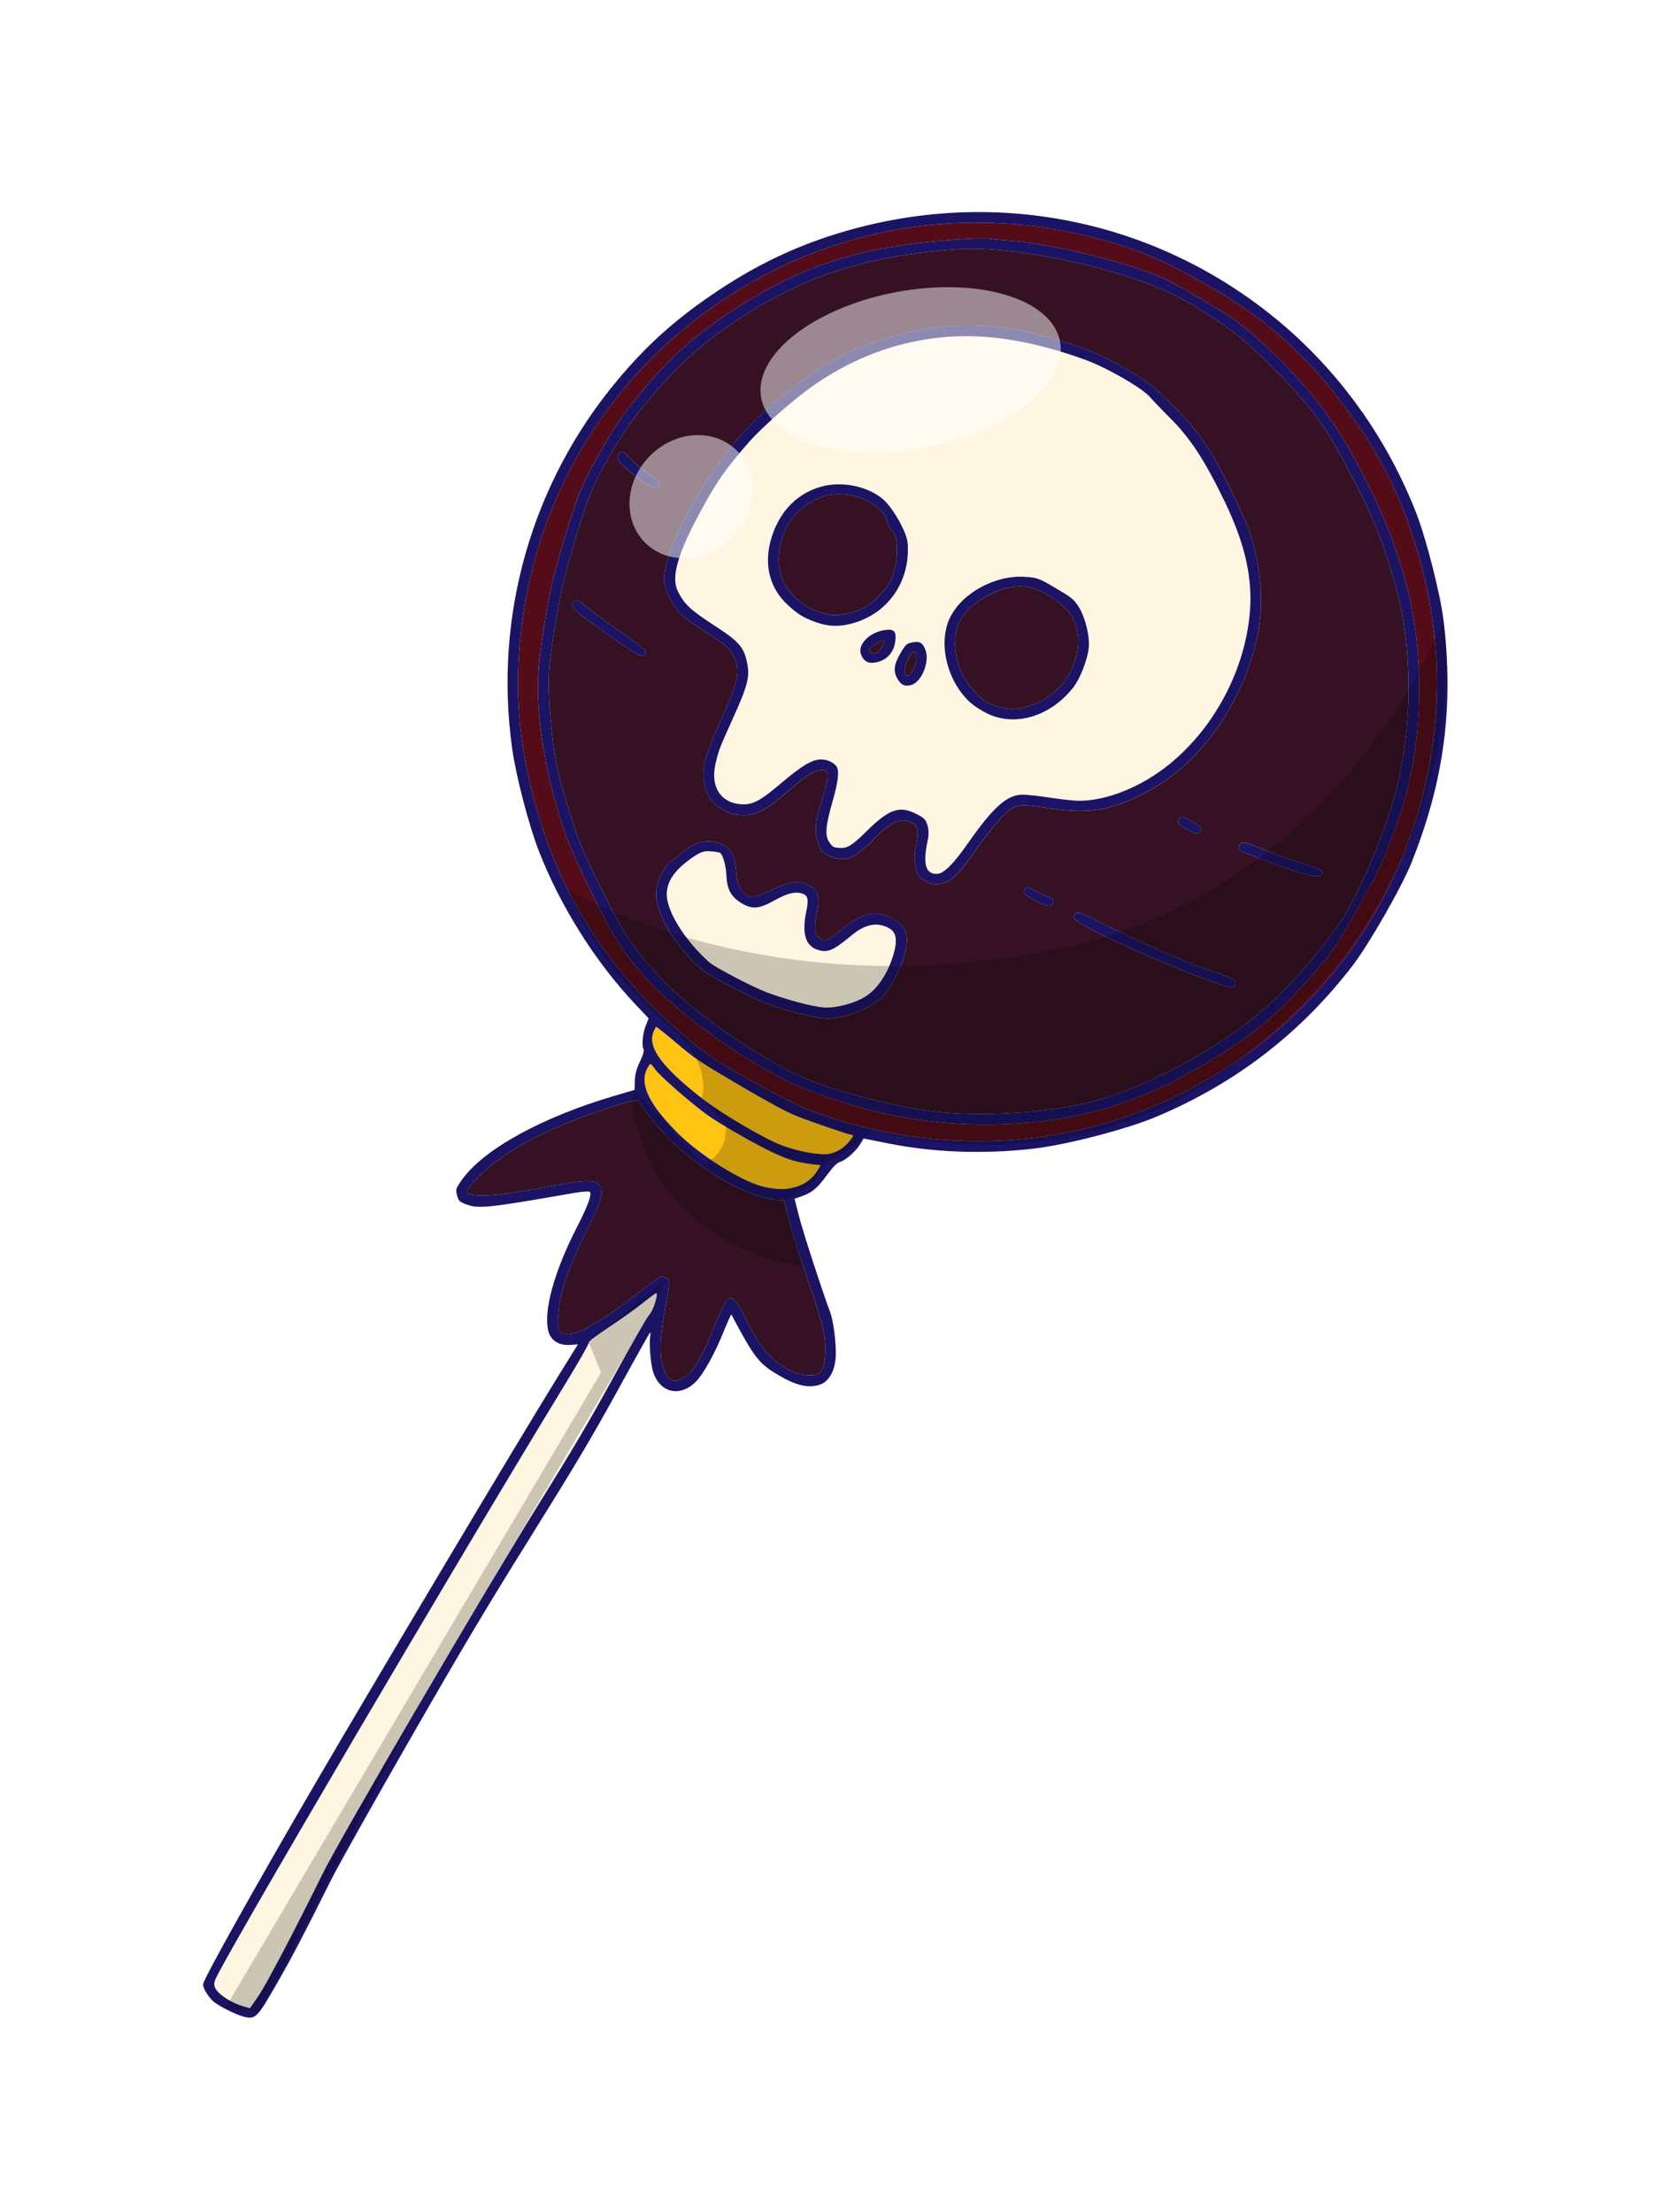 <svg width="37" height="49" viewBox="0 0 37 49" fill="none" xmlns="http://www.w3.org/2000/svg">
<g filter="url(#filter0_d_2125_2023)">
<path d="M15.639 19.329C15.977 19.588 17.414 20.387 17.838 20.552C21.521 21.993 25.581 21.269 28.486 18.655C30.659 16.7 31.883 13.88 31.833 10.943C31.808 9.408 31.39 7.761 30.674 6.377C30.304 5.661 29.608 4.695 29.013 4.071C28.308 3.333 27.739 2.891 26.762 2.323C25.675 1.691 24.93 1.401 23.765 1.155C21.037 0.58 18.254 1.124 15.96 2.681C13.463 4.375 11.886 6.983 11.543 9.986C11.399 11.256 11.485 12.386 11.827 13.695C12.423 15.974 13.685 17.84 15.639 19.329ZM12.252 8.84C12.413 8.195 12.703 7.26 12.862 6.866C13.034 6.441 13.529 5.576 13.831 5.171C14.549 4.207 15.178 3.593 16.051 3.001C17.491 2.024 18.692 1.576 20.385 1.381C21.023 1.308 21.772 1.262 21.927 1.288C22.003 1.3 22.204 1.32 22.376 1.332C23.119 1.385 24.426 1.674 25.312 1.984C25.752 2.137 25.878 2.199 26.528 2.575C27.342 3.048 27.62 3.254 28.19 3.806C29.017 4.608 29.528 5.271 30.033 6.204C30.6 7.252 30.914 8.022 31.169 8.993C31.496 10.243 31.535 11.732 31.276 13.053C31.162 13.633 31.052 14.001 30.788 14.689C30.601 15.179 30.505 15.372 30.07 16.141C29.576 17.013 29.561 17.035 29.172 17.485C28.423 18.35 27.921 18.796 27.13 19.301C25.467 20.364 24.131 20.81 22.34 20.9C20.801 20.977 19.259 20.704 17.743 20.087C17.261 19.891 16.442 19.412 15.812 18.956C14.794 18.219 14.172 17.609 13.701 16.882C13.383 16.391 12.694 14.973 12.515 14.44C12.067 13.11 11.868 11.877 11.932 10.841C11.96 10.396 12.131 9.321 12.252 8.84Z" fill="#530C18"/>
<path d="M11.926 29.336C12.713 28.071 13.063 27.477 13.601 26.493C13.974 25.809 14.325 25.198 14.379 25.134C14.471 25.027 14.589 24.674 14.542 24.647C14.532 24.642 14.402 24.736 14.253 24.857C14.104 24.977 13.768 25.218 13.505 25.392C13.242 25.567 13.035 25.724 13.045 25.743C13.055 25.762 12.82 26.176 12.506 26.689C10.184 30.488 4.887 39.505 4.764 39.867C4.735 39.957 4.743 40.015 4.799 40.091C4.89 40.217 5.158 40.38 5.375 40.442L5.375 40.442L5.536 40.489L5.717 40.231C5.886 39.99 6.508 38.808 7.148 37.511C7.541 36.714 10.738 31.244 11.926 29.336Z" fill="#FFF6E1"/>
<path d="M17.63 9.248C17.84 9.444 18.084 9.565 18.372 9.614C18.621 9.657 19.043 9.552 19.263 9.392C19.5 9.221 19.724 8.931 19.792 8.708C19.913 8.312 19.892 7.827 19.751 7.744C19.714 7.722 19.672 7.643 19.659 7.568C19.588 7.157 18.846 6.838 18.299 6.981C18.041 7.049 17.715 7.265 17.556 7.473C17.322 7.779 17.2 8.273 17.274 8.624C17.33 8.895 17.421 9.053 17.63 9.248Z" fill="#361123"/>
<path d="M12.886 14.761C13.079 15.237 13.708 16.47 13.918 16.785C14.196 17.202 14.673 17.739 15.085 18.097C15.925 18.83 17.271 19.689 17.994 19.954C18.827 20.259 19.891 20.522 20.691 20.621C21.669 20.742 23.037 20.669 24.041 20.443C25.242 20.171 26.931 19.284 27.994 18.367C28.61 17.836 29.477 16.817 29.832 16.206C30.207 15.562 30.666 14.455 30.888 13.666C31.251 12.37 31.309 10.85 31.047 9.503C30.959 9.053 30.696 8.192 30.492 7.687C30.262 7.116 29.677 5.995 29.341 5.477C28.985 4.931 28.095 3.978 27.457 3.46C27.028 3.112 26.257 2.63 25.829 2.442C24.512 1.863 22.318 1.43 21.164 1.522C19.479 1.655 18.264 1.986 17.105 2.626C15.812 3.34 14.983 4.052 14.081 5.222C13.733 5.673 13.285 6.441 13.093 6.915C12.93 7.316 12.639 8.261 12.482 8.894C12.37 9.351 12.189 10.47 12.165 10.867C12.132 11.402 12.215 12.371 12.356 13.064C12.422 13.387 12.733 14.387 12.886 14.761ZM19.349 18.238C19.055 18.438 18.59 18.577 18.275 18.558C17.998 18.542 17.366 18.38 16.955 18.222C16.616 18.092 15.713 17.615 15.552 17.482C15.174 17.17 14.787 16.641 14.624 16.213C14.495 15.874 14.512 15.606 14.68 15.317C14.751 15.196 14.838 15.089 14.883 15.067C14.927 15.045 15.013 14.98 15.075 14.921C15.376 14.633 15.749 14.559 16.038 14.729C16.229 14.84 16.274 14.936 16.313 15.321C16.338 15.569 16.367 15.66 16.446 15.745C16.604 15.912 16.701 15.908 17.103 15.714C17.509 15.52 17.719 15.496 17.938 15.624C18.136 15.738 18.172 15.873 18.097 16.227C18.024 16.577 18.043 16.72 18.176 16.798C18.287 16.863 18.38 16.826 18.619 16.62C19.089 16.216 19.422 16.145 19.803 16.367C20.107 16.544 20.159 16.767 20.009 17.25C19.967 17.386 19.857 17.625 19.765 17.783C19.614 18.041 19.576 18.083 19.349 18.238ZM22.925 15.946C22.799 15.872 22.691 15.796 22.687 15.777C22.681 15.759 22.693 15.717 22.712 15.685C22.739 15.637 22.772 15.64 22.867 15.695C22.934 15.734 23.069 15.801 23.168 15.844C23.321 15.91 23.346 15.932 23.337 15.992C23.317 16.109 23.179 16.094 22.925 15.946ZM27.313 17.872C27.134 17.919 24.759 16.93 24.033 16.506C23.839 16.393 23.785 16.346 23.792 16.3C23.813 16.171 23.914 16.192 24.345 16.416C25.044 16.779 26.11 17.252 26.704 17.462C27.012 17.571 27.29 17.675 27.322 17.694C27.388 17.733 27.382 17.854 27.313 17.872ZM27.716 14.707C28.112 14.873 28.543 15.031 28.899 15.138C29.288 15.256 29.348 15.299 29.261 15.399C29.196 15.473 28.586 15.288 27.588 14.894C27.47 14.846 27.441 14.821 27.45 14.772C27.468 14.656 27.547 14.636 27.716 14.707ZM26.413 14.201C26.61 14.32 26.628 14.34 26.601 14.407C26.566 14.494 26.476 14.479 26.246 14.345C26.138 14.283 26.094 14.237 26.101 14.196C26.122 14.064 26.19 14.065 26.413 14.201ZM15.615 6.718C16.138 5.885 16.65 5.319 17.471 4.664C18.308 3.997 18.936 3.676 19.898 3.425C21.128 3.104 22.12 3.133 23.437 3.53C24.097 3.73 24.431 3.873 24.99 4.2C25.355 4.413 25.497 4.517 25.761 4.763C26.461 5.413 26.81 5.898 27.279 6.869C27.669 7.678 27.747 7.887 27.84 8.362C27.991 9.139 27.972 9.742 27.772 10.448C27.403 11.753 26.521 12.934 25.493 13.498C24.661 13.955 24.129 14.05 23.229 13.903C22.718 13.82 22.552 13.823 22.404 13.918C22.235 14.026 21.924 14.392 21.58 14.887C21.304 15.285 21.137 15.462 20.964 15.542C20.813 15.611 20.635 15.6 20.484 15.512C20.358 15.439 20.336 15.405 20.291 15.215C20.256 15.068 20.257 14.916 20.294 14.732C20.36 14.401 20.346 14.309 20.217 14.234C19.98 14.096 19.733 14.2 19.355 14.594C18.938 15.028 18.7 15.116 18.368 14.958C18.199 14.877 18.186 14.861 18.125 14.671C18.041 14.406 18.055 14.23 18.198 13.763C18.391 13.132 18.388 13.042 18.167 13.061C18.03 13.072 17.866 13.182 17.443 13.545C16.913 14.001 16.692 14.098 16.309 14.047C16.112 14.02 15.818 13.836 15.719 13.679C15.676 13.608 15.624 13.468 15.604 13.368C15.538 13.027 15.619 12.729 16.014 11.854C16.392 11.018 16.422 10.795 16.205 10.455C16.132 10.34 16.026 10.255 15.631 9.998C15.363 9.824 15.103 9.637 15.053 9.581C14.893 9.409 14.733 9.073 14.717 8.884C14.685 8.485 15.035 7.642 15.615 6.718ZM13.697 6.063C13.734 6 13.843 6.004 13.878 6.068C13.919 6.146 14.242 6.423 14.405 6.519C14.587 6.628 14.662 6.751 14.584 6.813C14.519 6.865 14.264 6.717 13.936 6.437C13.692 6.228 13.644 6.154 13.697 6.063ZM13.43 10.03C12.688 9.511 12.6 9.423 12.725 9.323C12.784 9.275 12.817 9.292 13.052 9.488C13.149 9.569 13.469 9.802 13.761 10.005C14.054 10.208 14.3 10.398 14.308 10.428C14.315 10.457 14.3 10.5 14.273 10.521C14.215 10.567 14.106 10.504 13.43 10.03Z" fill="#361123"/>
<path d="M21.655 11.385C21.839 11.563 21.838 11.563 22.063 11.637C22.346 11.731 22.526 11.729 22.831 11.63C23.261 11.491 23.605 11.17 23.777 10.749C23.945 10.338 23.923 9.927 23.716 9.61C23.557 9.368 23.081 9.057 22.792 9.007C22.464 8.95 22.094 9.047 21.735 9.283C21.468 9.458 21.424 9.502 21.305 9.707C21.198 9.893 21.171 9.977 21.162 10.162C21.14 10.621 21.315 11.059 21.655 11.385Z" fill="#361123"/>
<path d="M19.416 10.463C19.501 10.432 19.624 10.247 19.591 10.2C19.561 10.157 19.26 10.334 19.261 10.394C19.263 10.458 19.337 10.492 19.416 10.463Z" fill="#361123"/>
<path d="M20.233 10.838C20.329 10.674 20.336 10.431 20.245 10.434C20.184 10.435 20.025 10.773 20.041 10.868C20.064 11.014 20.136 11.003 20.233 10.838Z" fill="#361123"/>
<path d="M17.238 22.584C16.631 22.554 15.616 21.992 14.879 21.279C14.602 21.011 14.284 20.625 14.198 20.452C14.158 20.372 14.14 20.366 14.002 20.39C13.919 20.405 13.62 20.495 13.337 20.592C12.068 21.025 11.226 21.475 10.65 22.025C10.362 22.3 10.297 22.412 10.404 22.452C10.616 22.534 11.194 22.473 12.419 22.24C12.973 22.134 13.193 22.138 13.275 22.256C13.384 22.41 13.345 22.554 13.007 23.246C12.563 24.156 12.402 24.638 12.364 25.166C12.338 25.536 12.42 25.613 12.751 25.526L12.751 25.526C13 25.461 13.555 25.105 14.203 24.596C14.409 24.434 14.604 24.292 14.636 24.28C14.668 24.268 14.729 24.283 14.771 24.315C14.839 24.367 14.838 24.426 14.749 24.92C14.622 25.628 14.606 25.935 14.681 26.241C14.75 26.529 14.86 26.628 15.043 26.57C15.302 26.488 15.495 26.199 15.809 25.426C15.919 25.153 16.041 24.889 16.078 24.836C16.188 24.684 16.299 24.765 16.483 25.135C16.743 25.655 16.891 25.884 17.095 26.077C17.312 26.283 17.588 26.427 17.828 26.459C18.149 26.502 18.254 26.403 18.278 26.038C18.306 25.592 18.252 25.373 17.734 23.87C17.646 23.615 17.527 23.222 17.47 22.998L17.367 22.59L17.238 22.584Z" fill="#361123"/>
<path d="M16.56 21.239C16.134 21.003 15.773 20.781 15.591 20.642C15.19 20.337 14.632 19.843 14.521 19.696C14.404 19.541 14.412 19.543 14.353 19.648C14.158 19.988 14.347 20.42 14.972 21.058C15.489 21.588 16.459 22.195 16.949 22.297L16.948 22.297C17.262 22.362 17.424 22.36 17.661 22.284C17.855 22.223 18.017 22.093 18.121 21.916L18.181 21.814L18 21.793C17.558 21.743 17.27 21.632 16.56 21.239Z" fill="#FFC312"/>
<path d="M18.863 21.14C18.757 21.122 17.97 20.853 17.633 20.718C17.419 20.633 17.014 20.413 16.37 20.035C15.491 19.518 15.391 19.451 14.992 19.111C14.756 18.909 14.552 18.747 14.54 18.751C14.526 18.754 14.497 18.812 14.472 18.879C14.353 19.213 14.674 19.644 15.552 20.331C15.984 20.669 16.942 21.231 17.333 21.377C17.706 21.515 18.197 21.6 18.383 21.559C18.558 21.519 18.696 21.43 18.825 21.275C18.913 21.168 18.918 21.149 18.863 21.14Z" fill="#FFC312"/>
<path d="M15.018 9.098C15.159 9.383 15.293 9.51 15.81 9.846C16.379 10.215 16.484 10.335 16.555 10.697C16.614 11.002 16.566 11.188 16.24 11.911C15.941 12.572 15.927 12.609 15.854 12.916C15.736 13.419 15.958 13.782 16.407 13.817C16.666 13.837 16.835 13.751 17.29 13.365C17.761 12.966 17.987 12.829 18.18 12.825C18.318 12.822 18.455 12.88 18.528 12.971C18.6 13.061 18.576 13.304 18.449 13.745C18.289 14.303 18.272 14.508 18.374 14.658C18.446 14.764 18.463 14.774 18.594 14.785C18.769 14.8 18.878 14.732 19.2 14.414C19.69 13.928 19.927 13.843 20.289 14.025C20.473 14.117 20.5 14.144 20.546 14.272C20.578 14.361 20.581 14.492 20.554 14.616C20.44 15.146 20.509 15.38 20.776 15.358C20.918 15.346 21.129 15.133 21.44 14.689C22.005 13.881 22.313 13.605 22.654 13.605C22.752 13.604 23.03 13.635 23.273 13.673C23.516 13.71 23.801 13.74 23.906 13.74C24.541 13.739 25.316 13.421 25.938 12.906C26.881 12.126 27.531 10.932 27.677 9.708C27.777 8.882 27.606 8.078 27.116 7.074C26.69 6.197 26.37 5.708 25.942 5.279C25.755 5.091 25.543 4.872 25.472 4.791C25.297 4.592 24.534 4.152 24.068 3.981C23.26 3.683 22.502 3.51 21.801 3.461C20.424 3.366 19.059 3.775 17.898 4.631C17.5 4.925 16.861 5.491 16.616 5.769C16.107 6.345 15.886 6.657 15.549 7.276C15.016 8.254 14.862 8.782 15.018 9.098ZM22.715 8.779C22.988 8.799 23.01 8.807 23.384 9.026C23.729 9.228 23.784 9.271 23.886 9.425C24.039 9.655 24.148 10.086 24.122 10.353C24.096 10.608 23.931 11.033 23.783 11.222C23.278 11.871 22.494 12.11 21.869 11.805C21.749 11.747 21.586 11.642 21.509 11.573C20.985 11.109 20.774 10.25 21.046 9.685C21.31 9.135 22.053 8.732 22.715 8.779ZM20.211 10.233C20.376 10.203 20.43 10.231 20.498 10.382C20.611 10.635 20.425 11.113 20.188 11.175C20.049 11.212 19.975 11.181 19.894 11.055C19.787 10.886 19.8 10.729 19.943 10.484C20.064 10.277 20.086 10.256 20.211 10.233ZM19.581 9.961C19.801 9.923 19.862 9.976 19.838 10.189C19.81 10.436 19.67 10.605 19.446 10.665C19.253 10.715 19.142 10.665 19.077 10.499C18.994 10.289 19.247 10.019 19.581 9.961ZM18.172 6.786C18.615 6.654 19.177 6.756 19.534 7.033C19.764 7.212 20.092 7.78 20.111 8.033C20.171 8.853 19.706 9.555 18.945 9.791C18.623 9.891 18.368 9.887 18.068 9.779C17.803 9.684 17.676 9.606 17.453 9.401C17.008 8.992 16.896 8.398 17.145 7.765C17.342 7.264 17.694 6.929 18.172 6.786Z" fill="#FFF6E1"/>
<path d="M19.707 16.57C19.45 16.419 19.172 16.468 18.872 16.718C18.45 17.067 18.328 17.118 18.1 17.037C17.843 16.945 17.764 16.672 17.861 16.203C17.921 15.914 17.901 15.833 17.762 15.793C17.609 15.748 17.433 15.793 17.161 15.946C16.822 16.138 16.664 16.152 16.429 16.01C16.2 15.873 16.107 15.703 16.094 15.408C16.085 15.182 16.015 14.931 15.952 14.894C15.932 14.883 15.838 14.867 15.742 14.86C15.608 14.849 15.527 14.873 15.388 14.966C14.961 15.248 14.765 15.522 14.772 15.828C14.782 16.211 15.181 16.843 15.713 17.317C15.84 17.431 16.66 17.859 16.986 17.983C17.403 18.141 17.959 18.291 18.227 18.318C18.496 18.345 18.932 18.233 19.182 18.073C19.433 17.912 19.654 17.589 19.779 17.199C19.889 16.853 19.867 16.663 19.707 16.57Z" fill="#FFF6E1"/>
<path d="M19.894 11.055C19.975 11.181 20.049 11.212 20.188 11.175C20.425 11.113 20.611 10.635 20.498 10.382C20.43 10.23 20.376 10.202 20.211 10.232C20.086 10.256 20.064 10.276 19.943 10.484C19.8 10.729 19.787 10.886 19.894 11.055ZM20.244 10.434C20.335 10.431 20.328 10.674 20.233 10.838C20.136 11.004 20.064 11.015 20.041 10.868C20.024 10.774 20.183 10.436 20.244 10.434Z" fill="#1B1464"/>
<path d="M11.935 14.843C12.41 16.068 13.192 17.313 14.075 18.247L14.372 18.561L14.31 18.713C14.241 18.879 14.213 19.164 14.258 19.244C14.275 19.276 14.245 19.382 14.177 19.52C14.102 19.676 14.068 19.808 14.065 19.945L14.061 20.144L13.611 20.277C12.01 20.748 10.711 21.462 10.234 22.137C10.098 22.329 10.092 22.349 10.126 22.479C10.159 22.6 10.181 22.623 10.31 22.674C10.597 22.785 10.784 22.766 12.717 22.428C12.883 22.399 13.039 22.387 13.064 22.402C13.125 22.438 13.028 22.709 12.782 23.187C12.275 24.175 12.035 25.051 12.15 25.493C12.205 25.698 12.385 25.811 12.633 25.794L12.804 25.782L12.336 26.538C11.531 27.836 8.446 33.009 7.02 35.45C5.701 37.71 4.523 39.814 4.501 39.952C4.489 40.026 4.585 40.197 4.711 40.323C4.811 40.423 5.208 40.626 5.402 40.676C5.658 40.743 5.702 40.698 6.134 39.943C6.488 39.323 6.677 38.963 7.346 37.626C7.488 37.341 8.26 35.966 9.061 34.57C10.236 32.521 10.755 31.65 11.751 30.054C12.768 28.423 13.107 27.852 13.685 26.802C14.07 26.1 14.393 25.524 14.402 25.52C14.412 25.517 14.414 25.547 14.407 25.588C14.378 25.752 14.414 26.215 14.47 26.39C14.619 26.86 15.071 26.962 15.421 26.605C15.587 26.436 15.838 25.984 16.029 25.508C16.12 25.285 16.198 25.11 16.204 25.121C16.728 26.105 16.813 26.212 17.286 26.486C17.655 26.7 17.931 26.758 18.172 26.672C18.371 26.601 18.503 26.36 18.517 26.041C18.53 25.77 18.465 25.264 18.395 25.075C18.206 24.567 17.793 23.298 17.708 22.964L17.604 22.557L17.751 22.505C17.993 22.419 18.096 22.334 18.312 22.044C18.464 21.839 18.544 21.759 18.621 21.736C18.746 21.699 18.972 21.495 19.065 21.336L19.133 21.221L19.625 21.32C20.664 21.531 21.758 21.574 22.875 21.449C23.627 21.365 24.966 21.017 25.645 20.729C27.392 19.989 28.824 18.882 29.972 17.386C30.326 16.924 31.048 15.665 31.261 15.139C31.993 13.326 32.216 11.655 31.981 9.731C31.911 9.157 31.596 7.922 31.375 7.359C30.727 5.701 29.673 4.233 28.329 3.113C25.726 0.945 22.29 0.183 19.002 1.046C17.875 1.342 16.908 1.776 15.929 2.425C15.006 3.038 14.367 3.604 13.691 4.409C11.78 6.687 10.932 9.65 11.349 12.594C11.434 13.198 11.715 14.275 11.935 14.843ZM5.718 40.23L5.536 40.489L5.375 40.442L5.375 40.442C5.158 40.379 4.89 40.216 4.799 40.091C4.743 40.015 4.735 39.957 4.764 39.867C4.887 39.505 10.184 30.488 12.506 26.689C12.82 26.176 13.055 25.762 13.045 25.743C13.036 25.724 13.242 25.566 13.505 25.392C13.768 25.218 14.104 24.977 14.253 24.857C14.402 24.736 14.532 24.642 14.542 24.647C14.589 24.674 14.471 25.026 14.379 25.134C14.325 25.198 13.974 25.809 13.601 26.493C13.063 27.477 12.713 28.071 11.926 29.336C10.738 31.244 7.541 36.713 7.148 37.51C6.508 38.808 5.886 39.99 5.718 40.23ZM17.471 22.998C17.528 23.222 17.646 23.615 17.735 23.87C18.252 25.373 18.307 25.592 18.278 26.038C18.255 26.403 18.149 26.501 17.828 26.459C17.588 26.427 17.312 26.283 17.095 26.076C16.891 25.884 16.743 25.655 16.483 25.135C16.299 24.764 16.189 24.683 16.078 24.836C16.041 24.888 15.92 25.153 15.809 25.426C15.496 26.199 15.302 26.488 15.043 26.57C14.86 26.628 14.751 26.529 14.681 26.241C14.606 25.934 14.622 25.628 14.749 24.92C14.838 24.425 14.84 24.367 14.771 24.315C14.729 24.283 14.669 24.268 14.636 24.28C14.604 24.292 14.409 24.434 14.203 24.596C13.555 25.105 13.001 25.461 12.751 25.526L12.752 25.526C12.421 25.613 12.338 25.536 12.365 25.166C12.402 24.638 12.563 24.156 13.008 23.246C13.345 22.554 13.384 22.41 13.276 22.256C13.193 22.138 12.973 22.134 12.42 22.239C11.194 22.473 10.616 22.534 10.404 22.452C10.298 22.412 10.362 22.3 10.65 22.025C11.226 21.474 12.068 21.025 13.338 20.592C13.62 20.495 13.92 20.405 14.003 20.39C14.141 20.366 14.158 20.372 14.198 20.452C14.284 20.625 14.602 21.01 14.879 21.278C15.617 21.992 16.632 22.554 17.238 22.584L17.368 22.59L17.471 22.998ZM18.121 21.916C18.017 22.093 17.855 22.223 17.662 22.284C17.424 22.359 17.262 22.362 16.948 22.297L16.949 22.297C16.459 22.195 15.49 21.588 14.972 21.058C14.348 20.419 14.158 19.987 14.353 19.647C14.413 19.543 14.404 19.54 14.521 19.696C14.632 19.843 15.191 20.337 15.592 20.642C15.773 20.78 16.134 21.003 16.56 21.239C17.271 21.632 17.558 21.742 18 21.793L18.181 21.813L18.121 21.916ZM18.825 21.275C18.697 21.431 18.558 21.519 18.383 21.559C18.197 21.601 17.706 21.515 17.333 21.377C16.942 21.232 15.985 20.669 15.552 20.331C14.674 19.644 14.353 19.213 14.472 18.879C14.497 18.812 14.526 18.754 14.54 18.751C14.552 18.747 14.756 18.91 14.992 19.111C15.391 19.451 15.491 19.518 16.371 20.035C17.014 20.413 17.419 20.633 17.633 20.718C17.971 20.853 18.757 21.122 18.863 21.14C18.918 21.149 18.913 21.168 18.825 21.275ZM15.96 2.681C18.254 1.124 21.037 0.58 23.765 1.156C24.93 1.401 25.675 1.692 26.762 2.323C27.739 2.891 28.308 3.333 29.013 4.072C29.608 4.696 30.304 5.661 30.674 6.378C31.39 7.761 31.808 9.408 31.834 10.943C31.883 13.88 30.659 16.7 28.486 18.655C25.581 21.269 21.521 21.993 17.838 20.553C17.414 20.387 15.977 19.588 15.639 19.329C13.685 17.84 12.423 15.974 11.827 13.695C11.485 12.386 11.399 11.257 11.543 9.986C11.886 6.984 13.463 4.375 15.96 2.681Z" fill="#1B1464"/>
<path d="M21.509 11.573C21.587 11.642 21.749 11.747 21.869 11.805C22.495 12.11 23.278 11.871 23.784 11.222C23.931 11.033 24.097 10.608 24.122 10.353C24.148 10.086 24.039 9.654 23.887 9.425C23.784 9.271 23.73 9.228 23.384 9.026C23.011 8.807 22.989 8.799 22.715 8.779C22.054 8.732 21.311 9.136 21.046 9.686C20.774 10.25 20.985 11.109 21.509 11.573ZM21.305 9.707C21.424 9.502 21.468 9.458 21.735 9.282C22.093 9.046 22.463 8.95 22.791 9.007C23.081 9.057 23.557 9.368 23.716 9.61C23.923 9.927 23.945 10.338 23.777 10.749C23.605 11.17 23.26 11.491 22.83 11.63C22.526 11.729 22.346 11.731 22.062 11.637C21.838 11.562 21.838 11.563 21.654 11.385C21.315 11.059 21.14 10.621 21.162 10.161C21.171 9.977 21.198 9.893 21.305 9.707Z" fill="#1B1464"/>
<path d="M23.168 15.844C23.069 15.801 22.934 15.734 22.867 15.695C22.772 15.64 22.74 15.637 22.712 15.685C22.693 15.717 22.681 15.759 22.687 15.777C22.691 15.796 22.799 15.872 22.926 15.946C23.18 16.094 23.318 16.109 23.337 15.992C23.347 15.932 23.322 15.91 23.168 15.844Z" fill="#1B1464"/>
<path d="M27.322 17.694C27.29 17.675 27.012 17.571 26.704 17.462C26.11 17.252 25.044 16.779 24.346 16.416C23.914 16.192 23.814 16.171 23.792 16.3C23.785 16.346 23.839 16.393 24.033 16.506C24.759 16.929 27.134 17.918 27.313 17.872C27.382 17.853 27.388 17.733 27.322 17.694Z" fill="#1B1464"/>
<path d="M26.246 14.345C26.477 14.479 26.566 14.494 26.602 14.407C26.628 14.341 26.61 14.32 26.413 14.201C26.19 14.065 26.122 14.064 26.101 14.196C26.094 14.237 26.138 14.283 26.246 14.345Z" fill="#1B1464"/>
<path d="M27.588 14.894C28.586 15.289 29.197 15.473 29.261 15.399C29.348 15.299 29.289 15.256 28.899 15.138C28.544 15.031 28.112 14.874 27.716 14.708C27.547 14.637 27.469 14.656 27.45 14.772C27.442 14.821 27.47 14.847 27.588 14.894Z" fill="#1B1464"/>
<path d="M12.515 14.441C12.695 14.973 13.383 16.391 13.701 16.882C14.173 17.609 14.794 18.219 15.813 18.957C16.442 19.412 17.261 19.892 17.743 20.087C19.259 20.704 20.802 20.977 22.341 20.9C24.132 20.81 25.467 20.365 27.13 19.301C27.922 18.796 28.423 18.351 29.172 17.485C29.562 17.035 29.577 17.013 30.071 16.141C30.506 15.373 30.602 15.179 30.789 14.69C31.053 14.001 31.162 13.633 31.276 13.053C31.536 11.732 31.497 10.243 31.169 8.994C30.914 8.022 30.6 7.253 30.034 6.205C29.528 5.271 29.018 4.608 28.191 3.806C27.621 3.255 27.343 3.049 26.529 2.576C25.878 2.199 25.752 2.137 25.312 1.984C24.426 1.674 23.12 1.385 22.376 1.332C22.205 1.32 22.003 1.3 21.927 1.288C21.773 1.262 21.023 1.308 20.386 1.381C18.692 1.576 17.491 2.024 16.051 3.001C15.178 3.593 14.55 4.207 13.831 5.171C13.529 5.576 13.035 6.441 12.863 6.866C12.703 7.261 12.414 8.195 12.252 8.84C12.132 9.321 11.96 10.396 11.933 10.841C11.868 11.877 12.068 13.11 12.515 14.441ZM12.165 10.867C12.189 10.47 12.37 9.35 12.483 8.894C12.639 8.261 12.93 7.316 13.093 6.915C13.285 6.442 13.733 5.673 14.081 5.222C14.983 4.052 15.812 3.34 17.105 2.626C18.264 1.986 19.48 1.655 21.164 1.522C22.318 1.43 24.512 1.863 25.829 2.442C26.257 2.63 27.028 3.112 27.457 3.46C28.095 3.978 28.985 4.931 29.341 5.477C29.678 5.995 30.262 7.116 30.492 7.687C30.696 8.191 30.959 9.053 31.047 9.503C31.309 10.85 31.251 12.37 30.888 13.666C30.667 14.455 30.207 15.562 29.832 16.206C29.477 16.817 28.61 17.836 27.994 18.367C26.931 19.284 25.243 20.171 24.041 20.443C23.037 20.669 21.67 20.742 20.691 20.621C19.891 20.522 18.827 20.259 17.994 19.954C17.272 19.689 15.925 18.83 15.085 18.097C14.673 17.739 14.196 17.202 13.918 16.785C13.708 16.47 13.079 15.237 12.886 14.761C12.733 14.387 12.422 13.387 12.356 13.064C12.216 12.371 12.132 11.402 12.165 10.867Z" fill="#1B1464"/>
<path d="M14.273 10.521C14.3 10.5 14.315 10.457 14.307 10.428C14.3 10.398 14.054 10.208 13.761 10.005C13.468 9.801 13.149 9.569 13.052 9.488C12.817 9.292 12.784 9.275 12.724 9.323C12.599 9.422 12.688 9.511 13.43 10.03C14.106 10.504 14.215 10.567 14.273 10.521Z" fill="#1B1464"/>
<path d="M14.583 6.813C14.662 6.75 14.587 6.627 14.404 6.519C14.242 6.423 13.918 6.146 13.877 6.068C13.843 6.003 13.733 6 13.697 6.063C13.644 6.154 13.691 6.227 13.935 6.436C14.264 6.717 14.519 6.865 14.583 6.813Z" fill="#1B1464"/>
<path d="M15.052 9.58C15.103 9.636 15.363 9.824 15.63 9.997C16.025 10.255 16.132 10.339 16.205 10.454C16.422 10.794 16.391 11.017 16.014 11.853C15.618 12.728 15.537 13.027 15.604 13.368C15.623 13.467 15.675 13.607 15.719 13.678C15.817 13.836 16.112 14.02 16.308 14.046C16.692 14.097 16.913 14 17.442 13.544C17.866 13.181 18.03 13.071 18.166 13.06C18.387 13.041 18.391 13.131 18.198 13.762C18.055 14.229 18.041 14.405 18.125 14.67C18.185 14.86 18.199 14.877 18.368 14.957C18.699 15.116 18.938 15.027 19.354 14.593C19.732 14.199 19.98 14.096 20.217 14.233C20.346 14.309 20.359 14.4 20.294 14.731C20.256 14.916 20.256 15.068 20.291 15.215C20.335 15.404 20.358 15.438 20.484 15.511C20.634 15.599 20.813 15.61 20.963 15.541C21.136 15.461 21.303 15.284 21.579 14.886C21.923 14.391 22.235 14.025 22.404 13.917C22.551 13.822 22.717 13.819 23.229 13.902C24.128 14.049 24.661 13.954 25.492 13.497C26.52 12.934 27.403 11.752 27.772 10.448C27.971 9.741 27.991 9.138 27.84 8.361C27.747 7.887 27.668 7.677 27.278 6.869C26.809 5.897 26.46 5.413 25.761 4.762C25.497 4.516 25.354 4.412 24.989 4.199C24.431 3.873 24.097 3.729 23.437 3.529C22.12 3.133 21.128 3.103 19.897 3.424C18.935 3.675 18.307 3.996 17.47 4.663C16.649 5.318 16.137 5.885 15.615 6.717C15.035 7.642 14.685 8.485 14.716 8.883C14.732 9.072 14.893 9.408 15.052 9.58ZM16.616 5.769C16.861 5.491 17.499 4.924 17.898 4.63C19.059 3.775 20.424 3.366 21.801 3.461C22.502 3.509 23.26 3.683 24.068 3.98C24.534 4.151 25.297 4.592 25.472 4.79C25.543 4.871 25.754 5.091 25.942 5.279C26.37 5.708 26.69 6.196 27.116 7.074C27.606 8.078 27.777 8.882 27.677 9.708C27.531 10.932 26.881 12.126 25.938 12.906C25.315 13.421 24.541 13.739 23.906 13.74C23.801 13.74 23.516 13.709 23.273 13.672C23.03 13.634 22.752 13.604 22.654 13.604C22.313 13.605 22.005 13.88 21.44 14.689C21.129 15.132 20.918 15.346 20.776 15.357C20.509 15.379 20.44 15.146 20.554 14.616C20.581 14.491 20.578 14.36 20.546 14.271C20.5 14.143 20.473 14.117 20.288 14.025C19.927 13.843 19.69 13.928 19.2 14.414C18.878 14.732 18.769 14.799 18.594 14.784C18.463 14.773 18.446 14.764 18.374 14.658C18.272 14.508 18.289 14.302 18.449 13.744C18.575 13.304 18.6 13.061 18.528 12.971C18.455 12.879 18.318 12.822 18.179 12.825C17.987 12.828 17.761 12.965 17.29 13.364C16.835 13.751 16.666 13.836 16.407 13.816C15.958 13.781 15.736 13.419 15.854 12.915C15.927 12.609 15.941 12.572 16.24 11.91C16.566 11.188 16.614 11.002 16.555 10.697C16.484 10.335 16.379 10.214 15.81 9.846C15.293 9.509 15.158 9.383 15.018 9.097C14.862 8.781 15.016 8.254 15.549 7.276C15.886 6.657 16.107 6.345 16.616 5.769Z" fill="#1B1464"/>
<path d="M19.804 16.366C19.423 16.144 19.089 16.215 18.619 16.619C18.38 16.825 18.288 16.862 18.177 16.797C18.044 16.719 18.024 16.576 18.097 16.227C18.172 15.872 18.137 15.737 17.938 15.623C17.719 15.496 17.509 15.519 17.104 15.713C16.701 15.907 16.604 15.911 16.447 15.744C16.367 15.659 16.338 15.569 16.313 15.32C16.274 14.936 16.229 14.839 16.038 14.728C15.749 14.559 15.377 14.633 15.075 14.92C15.013 14.979 14.927 15.045 14.884 15.066C14.838 15.088 14.751 15.195 14.68 15.317C14.512 15.605 14.495 15.873 14.624 16.213C14.787 16.64 15.175 17.169 15.552 17.481C15.714 17.614 16.617 18.091 16.955 18.221C17.366 18.38 17.998 18.541 18.275 18.557C18.59 18.576 19.055 18.438 19.349 18.237C19.576 18.082 19.614 18.041 19.765 17.781C19.857 17.624 19.967 17.385 20.009 17.249C20.159 16.766 20.107 16.544 19.804 16.366ZM19.182 18.072C18.932 18.232 18.497 18.344 18.228 18.317C17.959 18.29 17.404 18.14 16.987 17.983C16.66 17.859 15.841 17.43 15.714 17.317C15.182 16.842 14.783 16.21 14.773 15.827C14.765 15.521 14.962 15.247 15.388 14.965C15.528 14.872 15.608 14.848 15.743 14.859C15.839 14.866 15.933 14.882 15.952 14.893C16.016 14.93 16.086 15.181 16.095 15.407C16.107 15.702 16.201 15.872 16.43 16.009C16.665 16.151 16.822 16.137 17.162 15.945C17.434 15.792 17.609 15.747 17.762 15.792C17.902 15.832 17.921 15.913 17.862 16.202C17.765 16.672 17.843 16.944 18.101 17.036C18.329 17.117 18.451 17.067 18.872 16.717C19.173 16.467 19.45 16.418 19.708 16.569C19.868 16.662 19.89 16.852 19.779 17.197C19.654 17.588 19.434 17.911 19.182 18.072Z" fill="#1B1464"/>
<path d="M19.077 10.499C19.142 10.665 19.254 10.715 19.446 10.665C19.671 10.605 19.811 10.436 19.838 10.189C19.862 9.977 19.802 9.923 19.581 9.961C19.247 10.019 18.994 10.289 19.077 10.499ZM19.591 10.2C19.624 10.247 19.501 10.432 19.416 10.463C19.337 10.492 19.263 10.458 19.261 10.394C19.26 10.335 19.562 10.157 19.591 10.2Z" fill="#1B1464"/>
<path d="M17.453 9.401C17.676 9.607 17.802 9.684 18.067 9.78C18.367 9.888 18.623 9.892 18.945 9.792C19.705 9.556 20.171 8.854 20.11 8.034C20.091 7.781 19.764 7.212 19.534 7.034C19.177 6.756 18.615 6.654 18.172 6.787C17.693 6.93 17.341 7.265 17.144 7.765C16.896 8.398 17.008 8.993 17.453 9.401ZM17.556 7.473C17.715 7.265 18.041 7.05 18.299 6.982C18.846 6.838 19.588 7.158 19.66 7.568C19.672 7.643 19.714 7.723 19.751 7.744C19.892 7.827 19.913 8.312 19.792 8.708C19.724 8.932 19.5 9.222 19.264 9.392C19.043 9.552 18.621 9.657 18.372 9.615C18.084 9.565 17.84 9.444 17.63 9.248C17.421 9.054 17.331 8.895 17.274 8.625C17.201 8.273 17.322 7.78 17.556 7.473Z" fill="#1B1464"/>
<g opacity="0.2">
<path d="M12.582 15.712C12.582 15.712 16.913 18.33 23.339 17.047C29.765 15.763 31.981 9.73 31.981 9.73C31.981 9.73 32.904 15.035 27.641 19.34C22.377 23.645 14.451 20.421 12.582 15.712Z" fill="black"/>
<path d="M14.002 20.39C14.002 20.39 14.173 23.411 17.804 24.072L17.367 22.59C17.367 22.59 18.17 22.282 18.181 21.813C18.181 21.813 18.887 21.549 19.429 20.913L14.84 18.75C14.84 18.75 15.758 19.443 15.552 20.331L16.079 20.913C16.079 20.913 16.18 21.537 15.575 21.792L14.061 20.144L14.002 20.39Z" fill="black"/>
<path d="M13.045 25.743L14.771 24.314L14.379 25.134L9.343 33.662L5.744 40.571L4.988 40.489L13.316 26.407L13.045 25.743Z" fill="black"/>
</g>
<path opacity="0.5" d="M20.5 5.911C22.328 5.566 23.665 4.517 23.486 3.567C23.307 2.618 21.68 2.127 19.852 2.472C18.023 2.817 16.686 3.866 16.865 4.816C17.044 5.765 18.672 6.255 20.5 5.911Z" fill="white"/>
<path opacity="0.5" d="M16.217 7.91C15.655 8.473 14.793 8.522 14.292 8.021C13.791 7.52 13.841 6.658 14.403 6.096C14.965 5.533 15.827 5.484 16.328 5.985C16.829 6.486 16.78 7.348 16.217 7.91Z" fill="white"/>
</g>
<defs>
<filter id="filter0_d_2125_2023" x="0.5" y="0.698" width="35.571" height="48" filterUnits="userSpaceOnUse" color-interpolation-filters="sRGB">
<feFlood flood-opacity="0" result="BackgroundImageFix"/>
<feColorMatrix in="SourceAlpha" type="matrix" values="0 0 0 0 0 0 0 0 0 0 0 0 0 0 0 0 0 0 127 0" result="hardAlpha"/>
<feOffset dy="4"/>
<feGaussianBlur stdDeviation="2"/>
<feComposite in2="hardAlpha" operator="out"/>
<feColorMatrix type="matrix" values="0 0 0 0 0 0 0 0 0 0 0 0 0 0 0 0 0 0 0.25 0"/>
<feBlend mode="normal" in2="BackgroundImageFix" result="effect1_dropShadow_2125_2023"/>
<feBlend mode="normal" in="SourceGraphic" in2="effect1_dropShadow_2125_2023" result="shape"/>
</filter>
</defs>
</svg>
